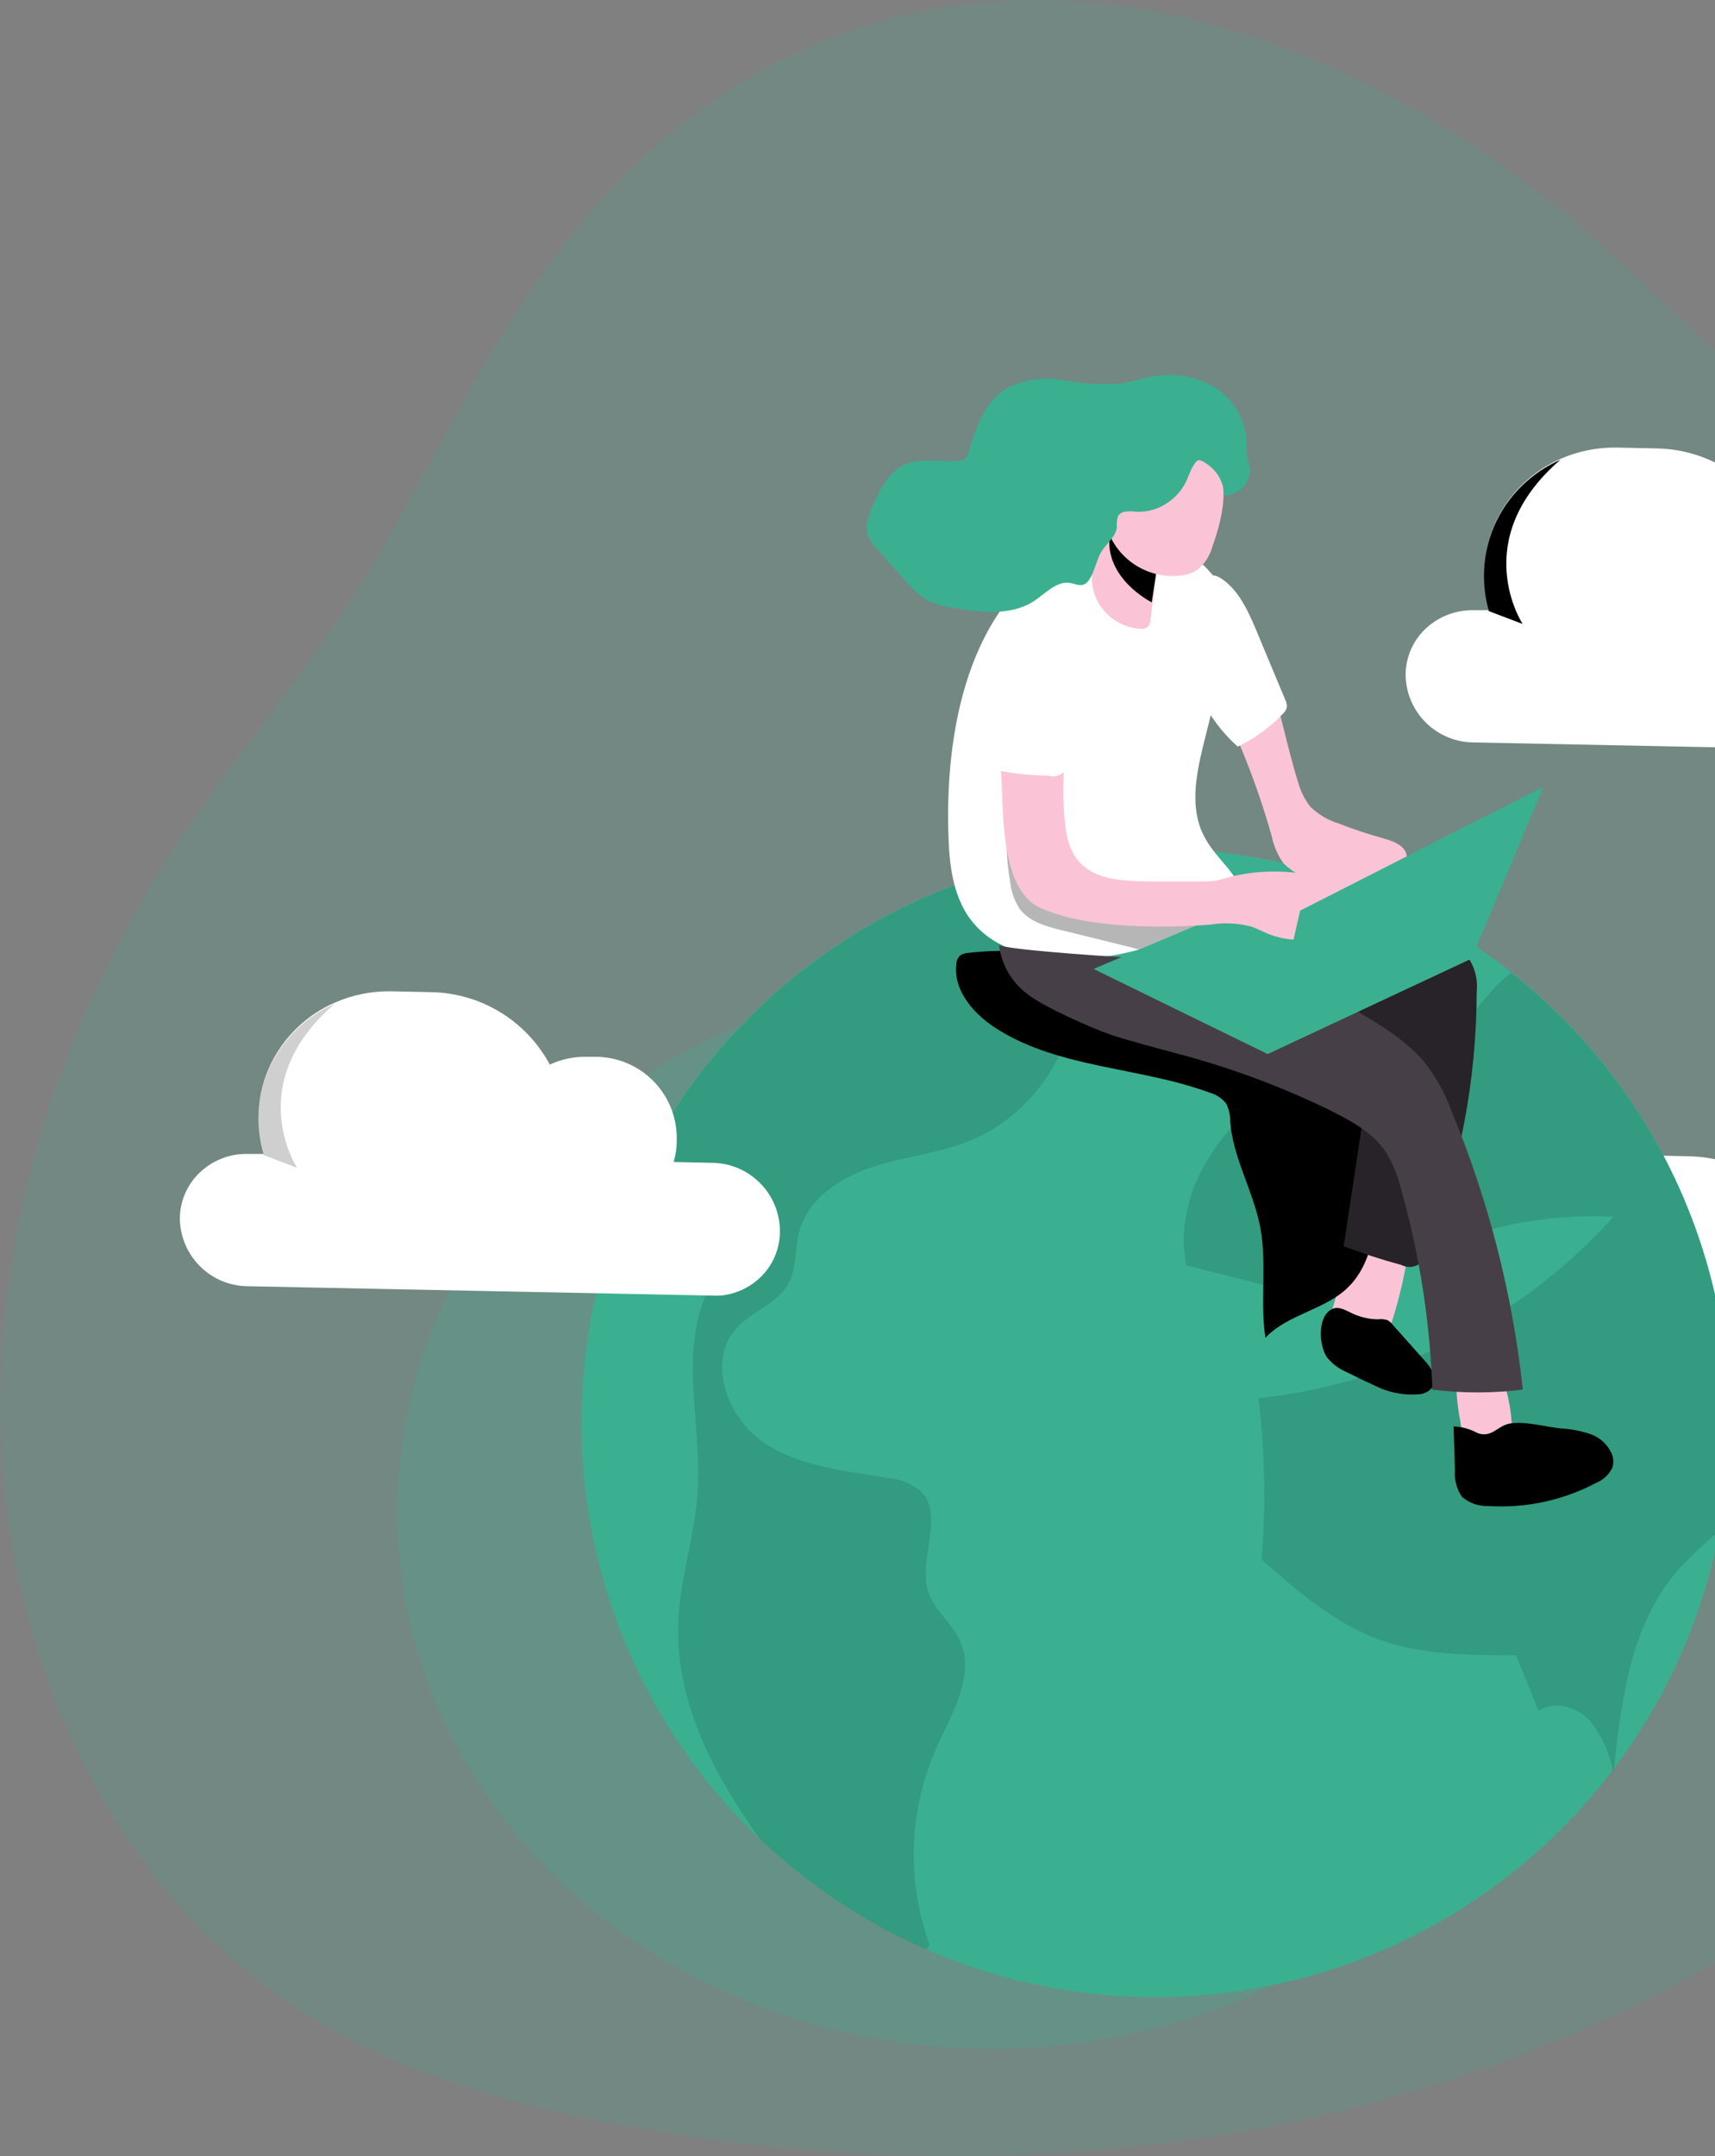 <svg width="218" height="274" viewBox="0 0 218 274" fill="none" xmlns="http://www.w3.org/2000/svg">
<rect x="0" y="0" width="218" height="274" fill="#808080" stroke="none"/>
<path opacity="0.18" d="M72.671 29.769C61.482 43.55 54.514 60.684 44.871 75.738C37.737 86.986 29.033 97.057 21.78 108.258C7.321 130.564 -1.407 157.758 0.187 184.928C1.78 212.097 14.455 238.922 35.584 253.797C48.557 262.941 63.907 267.281 79.175 270.099C130.577 279.611 185.903 272.286 229.826 241.954C237.365 236.746 244.583 230.872 252.763 226.925C273.773 216.77 301.026 219.124 316.258 200.48C325.426 189.256 327.447 173.204 327.138 158.234C326.769 140.255 323.25 121.373 312.298 107.889C298.03 90.208 274.725 85.476 255.438 74.596C236.64 64.049 221.479 47.462 205.332 32.647C166.486 -3.013 110.601 -16.948 72.671 29.769Z" fill="#3AB091"/>
<path d="M259.041 177.341C259.044 178.442 258.82 179.531 258.384 180.541C257.949 181.552 257.31 182.462 256.509 183.215C255.136 184.52 253.364 185.324 251.479 185.498C251.127 185.528 250.773 185.528 250.421 185.498L191.361 184.309C189.097 184.285 186.931 183.378 185.326 181.781C183.72 180.184 182.801 178.024 182.764 175.76C182.76 174.66 182.98 173.57 183.412 172.558C183.843 171.546 184.476 170.633 185.273 169.874C186.913 168.315 189.099 167.462 191.361 167.496H193.37C192.955 166.038 192.743 164.53 192.74 163.013C192.737 160.846 193.176 158.702 194.031 156.71C194.885 154.719 196.137 152.923 197.71 151.432C199.099 150.105 200.708 149.03 202.467 148.257C204.745 147.265 207.211 146.778 209.696 146.831L214.714 146.938C217.835 147.001 220.882 147.902 223.537 149.546C226.191 151.19 228.355 153.517 229.803 156.283C231.25 155.595 232.838 155.257 234.44 155.297H235.736C238.424 155.324 240.995 156.399 242.903 158.293C244.81 160.188 245.904 162.751 245.95 165.439V165.927C245.949 166.853 245.813 167.774 245.546 168.661L250.433 168.757C252.702 168.787 254.87 169.701 256.478 171.303C258.085 172.906 259.004 175.072 259.041 177.341Z" fill="white"/>
<path d="M251.479 185.498C251.127 185.528 250.773 185.528 250.421 185.498L191.361 184.309C189.097 184.285 186.931 183.378 185.326 181.781C183.72 180.184 182.801 178.024 182.764 175.76C182.76 174.66 182.98 173.57 183.412 172.558C183.843 171.546 184.476 170.633 185.273 169.874C182.895 184.464 198.174 182.371 198.174 182.371H236.545L251.479 185.498Z" fill="url(#paint0_linear_375_584)"/>
<path d="M197.699 169.256L193.406 167.627C192.991 166.169 192.778 164.66 192.776 163.144C192.773 160.977 193.212 158.832 194.066 156.841C194.921 154.849 196.173 153.054 197.746 151.563C199.134 150.235 200.744 149.161 202.502 148.388C190.624 158.566 197.699 169.256 197.699 169.256Z" fill="url(#paint1_linear_375_584)"/>
<path opacity="0.23" d="M126.047 260.36C167.773 260.36 201.599 229.809 201.599 192.121C201.599 154.434 167.773 123.882 126.047 123.882C84.321 123.882 50.495 154.434 50.495 192.121C50.495 229.809 84.321 260.36 126.047 260.36Z" fill="#3AB091"/>
<path d="M219.85 180.813C219.87 196.656 214.714 212.071 205.166 224.713L205.011 224.927C194.549 238.716 179.525 248.337 162.623 252.072C145.721 255.807 128.042 253.412 112.744 245.315C97.445 237.217 85.523 223.946 79.106 207.869C72.69 191.793 72.197 173.96 77.716 157.554C83.234 141.148 94.405 127.238 109.234 118.308C124.062 109.378 141.581 106.01 158.664 108.806C175.746 111.601 191.278 120.378 202.486 133.568C213.695 146.759 219.849 163.504 219.85 180.813Z" fill="#3AB091"/>
<path d="M123.395 144.916C119.388 146.569 114.965 146.961 110.851 148.317C106.737 149.672 102.611 152.407 101.553 156.64C101.006 158.769 101.291 161.135 100.245 163.061C98.853 165.653 95.595 166.628 93.622 168.768C89.864 172.906 92.337 180.005 96.927 183.203C101.517 186.402 107.379 186.889 112.872 187.829C114.375 187.949 115.808 188.516 116.986 189.458C120.185 192.514 116.641 198.043 117.997 202.252C118.758 204.63 121.005 206.259 122.028 208.542C123.99 212.894 121.017 217.697 119.055 222.049C115.517 229.989 115.197 238.992 118.163 247.162C118.027 247.359 117.876 247.546 117.712 247.721C109.887 244.287 102.72 239.515 96.535 233.619C90.506 225.165 85.738 215.95 86.238 205.819C86.511 200.326 88.342 195.022 88.687 189.553C89.258 180.671 86.047 171.028 90.399 163.275C92.777 158.983 97.415 154.274 94.823 150.112C90.245 150.778 85.31 150.885 81.113 149.292C86.263 138.562 93.959 129.255 103.529 122.179C113.1 115.104 124.255 110.476 136.023 108.698C140.541 121.611 136.95 139.209 123.395 144.916Z" fill="url(#paint2_linear_375_584)"/>
<path d="M219.85 180.813C219.855 185.43 219.421 190.036 218.554 194.571C216.616 196.147 214.799 197.868 213.12 199.719C207.354 206.473 206.105 215.843 205.166 224.689C205.166 224.879 205.166 225.07 205.106 225.248C205.106 225.129 205.106 225.022 205.011 224.903C204.552 222.631 203.562 220.5 202.122 218.684C200.481 216.913 197.568 216.033 195.57 217.424C194.619 215.046 193.664 212.688 192.705 210.349C186.759 210.349 180.624 210.349 175.035 208.245C169.447 206.14 164.822 202.109 160.351 198.173C160.938 191.354 160.81 184.491 159.97 177.698C177.337 175.813 193.401 167.597 205.094 154.619C194.637 154.097 184.268 156.773 175.368 162.288C173.466 163.477 171.54 164.809 169.316 164.999C167.907 165.034 166.502 164.842 165.154 164.428L150.779 160.778C148.983 151.527 155.392 142.241 163.632 137.663C169.816 134.239 177.318 134.904 183.252 131.908C187.318 129.863 188.507 126.284 192.062 123.656H192.134C200.77 130.472 207.751 139.155 212.551 149.054C217.351 158.954 219.847 169.812 219.85 180.813Z" fill="url(#paint3_linear_375_584)"/>
<path d="M169.459 166.034C169.031 167.437 168.627 169.078 169.459 170.255C169.868 170.758 170.406 171.14 171.016 171.361C171.727 171.7 172.517 171.836 173.299 171.754C174.082 171.672 174.827 171.375 175.452 170.897C176.104 170.183 176.566 169.316 176.795 168.376C177.907 164.964 178.703 161.458 179.173 157.901C179.263 157.574 179.263 157.229 179.173 156.902C178.988 156.559 178.689 156.29 178.329 156.141C176.439 155.13 173.478 154.322 172.384 156.557C171.04 159.434 170.41 162.99 169.459 166.034Z" fill="#FBC4D6"/>
<path d="M175.178 167.663C175.577 167.608 175.984 167.644 176.367 167.77C176.628 167.914 176.855 168.113 177.033 168.352L181.135 172.954C181.932 173.846 182.764 175.07 182.205 176.129C182.008 176.423 181.748 176.67 181.444 176.851C181.139 177.032 180.798 177.143 180.446 177.175C178.459 177.357 176.461 176.965 174.691 176.045C173.43 175.498 172.182 174.856 170.957 174.262C170.047 173.849 169.251 173.22 168.638 172.431C167.699 171.004 167.449 167.579 169.09 166.485C169.934 165.95 170.672 166.331 171.468 166.699C172.607 167.32 173.881 167.651 175.178 167.663Z" fill="#3AB091"/>
<path d="M192.193 181.705C192.225 181.97 192.197 182.238 192.11 182.49C191.968 182.735 191.763 182.936 191.516 183.073C190.736 183.61 189.822 183.919 188.876 183.964C188.403 183.982 187.933 183.891 187.502 183.697C187.071 183.503 186.691 183.212 186.391 182.847C185.953 182.155 185.688 181.368 185.618 180.552C185.269 178.798 185.098 177.013 185.107 175.225C185.086 175.12 185.088 175.012 185.113 174.907C185.139 174.803 185.187 174.706 185.253 174.622C185.32 174.539 185.404 174.47 185.5 174.423C185.596 174.375 185.701 174.348 185.808 174.345C187.283 174.036 190.219 173.263 190.969 175.07C191.732 177.202 192.145 179.442 192.193 181.705Z" fill="#FBC4D6"/>
<path d="M198.436 181.527C199.703 181.595 200.955 181.835 202.157 182.24C202.755 182.447 203.304 182.774 203.771 183.202C204.237 183.629 204.611 184.148 204.868 184.725C205.109 185.291 205.138 185.924 204.952 186.509C204.541 187.377 203.82 188.06 202.93 188.423C198.704 190.669 193.937 191.694 189.161 191.384C187.936 191.433 186.739 191.007 185.82 190.195C185.157 189.213 184.847 188.035 184.94 186.854L184.774 181.265C185.85 181.313 186.9 181.61 187.841 182.133C189.601 182.728 190.291 181.301 191.741 180.944C193.632 180.504 196.509 181.337 198.436 181.527Z" fill="#3AB091"/>
<path d="M175.178 167.663C175.577 167.608 175.984 167.644 176.367 167.77C176.628 167.914 176.855 168.113 177.033 168.352L181.135 172.954C181.932 173.846 182.764 175.07 182.205 176.129C182.008 176.423 181.748 176.67 181.444 176.851C181.139 177.032 180.798 177.143 180.446 177.175C178.459 177.357 176.461 176.965 174.691 176.045C173.43 175.498 172.182 174.856 170.957 174.262C170.047 173.849 169.251 173.22 168.638 172.431C167.699 171.004 167.449 167.579 169.09 166.485C169.934 165.95 170.672 166.331 171.468 166.699C172.607 167.32 173.881 167.651 175.178 167.663Z" fill="url(#paint4_linear_375_584)"/>
<path d="M198.436 181.527C199.703 181.595 200.955 181.835 202.157 182.24C202.755 182.447 203.304 182.774 203.771 183.202C204.237 183.629 204.611 184.148 204.868 184.725C205.109 185.291 205.138 185.924 204.952 186.509C204.541 187.377 203.82 188.06 202.93 188.423C198.704 190.669 193.937 191.694 189.161 191.384C187.936 191.433 186.739 191.007 185.82 190.195C185.157 189.213 184.847 188.035 184.94 186.854L184.774 181.265C185.85 181.313 186.9 181.61 187.841 182.133C189.601 182.728 190.291 181.301 191.741 180.944C193.632 180.504 196.509 181.337 198.436 181.527Z" fill="url(#paint5_linear_375_584)"/>
<path d="M130.696 120.981C128.138 120.759 125.565 120.799 123.015 121.1C122.681 121.117 122.358 121.219 122.076 121.397C121.913 121.55 121.783 121.734 121.693 121.938C121.603 122.143 121.555 122.363 121.552 122.586C121.196 126.034 123.93 129.031 126.879 130.85C134.858 135.796 144.917 135.606 153.728 138.84C154.568 139.063 155.315 139.551 155.856 140.231C156.224 140.969 156.403 141.786 156.379 142.609C156.772 147.259 159.352 151.444 160.208 156.022C161.064 160.6 160.149 165.391 160.85 170.005C163.74 166.925 168.662 166.438 171.552 163.394C174.263 160.588 174.798 156.402 175.202 152.526L176.296 141.896C176.499 141.129 176.415 140.315 176.06 139.606C175.706 138.897 175.105 138.341 174.37 138.044C161.362 129.637 146.118 122.312 130.696 120.981Z" fill="url(#paint6_linear_375_584)"/>
<path d="M183.299 119.911C184.501 120.152 185.615 120.715 186.522 121.54C187.452 122.834 187.875 124.425 187.711 126.01C187.683 137.293 185.549 148.471 181.421 158.971C181.382 159.34 181.253 159.694 181.046 160.002C180.839 160.309 180.559 160.562 180.232 160.737C179.905 160.911 179.539 161.003 179.168 161.004C178.797 161.005 178.432 160.915 178.103 160.742C175.631 160.075 173.194 159.281 170.803 158.364L174.037 136.962C174.191 136.368 174.158 135.74 173.942 135.166C173.703 134.759 173.368 134.416 172.967 134.167C169.278 131.484 165.381 129.098 161.314 127.033C158.068 125.392 154.346 123.466 153.466 119.994C153.284 119.401 153.247 118.772 153.359 118.162C153.47 117.551 153.727 116.976 154.108 116.486C154.623 115.981 155.228 115.578 155.892 115.297C158.044 114.239 160.755 112.919 163.228 113.133C165.214 113.335 165.975 114.477 167.628 115.321C172.217 117.604 178.317 118.46 183.299 119.911Z" fill="#282328"/>
<path d="M161.207 85.868C162.8 90.256 163.585 94.905 164.988 99.34C165.295 100.516 165.846 101.614 166.605 102.563C167.614 103.53 168.836 104.247 170.172 104.655C172.035 105.377 173.93 106.007 175.856 106.546C177.14 106.891 178.674 107.485 178.817 108.793C178.847 109.229 178.756 109.665 178.555 110.053C178.058 110.939 177.343 111.683 176.477 112.214C175.611 112.745 174.623 113.045 173.609 113.086C171.583 113.14 169.565 112.809 167.663 112.111C165.931 111.76 164.342 110.903 163.097 109.649C162.39 108.606 161.893 107.435 161.635 106.201C159.684 99.274 156.976 92.583 153.561 86.249C152.54 84.576 151.74 82.777 151.183 80.898C150.398 77.616 150.387 69.84 153.775 72.694C156.51 75.001 160.006 82.61 161.207 85.868Z" fill="#FBC4D6"/>
<path d="M148.234 119.494C150.239 118.718 152.189 117.808 154.073 116.772C161.207 112.824 155.369 110.886 152.991 106.142C151.29 102.777 151.98 98.746 152.86 95.095C154.417 88.674 156.498 82.016 155 75.607C154.813 74.567 154.408 73.578 153.811 72.706C153.375 72.165 152.871 71.681 152.313 71.267C150.807 69.966 149.073 68.954 147.2 68.282C143.633 67.093 139.59 67.961 136.201 69.662C122.884 76.344 120.042 93.217 120.577 106.712C120.72 110.458 121.303 114.417 123.716 117.283C126.13 120.148 129.543 121.242 133.038 121.67C138.206 122.199 143.423 121.451 148.234 119.494Z" fill="white"/>
<path d="M128.377 111.861C128.485 113.127 128.892 114.35 129.566 115.428C130.755 117.105 132.943 117.723 134.953 118.21L144.001 120.446C145.104 120.78 146.25 120.952 147.402 120.957C149.875 120.838 152.004 119.257 153.966 117.735C154.467 117.392 154.902 116.961 155.25 116.462C150.256 115.987 145.274 115.487 140.303 114.762C137.378 114.334 134.287 113.74 132.135 111.73C131.023 110.632 130.177 109.294 129.661 107.818C129.305 106.903 129.138 104.572 128.104 104.37C127.843 106.867 127.935 109.389 128.377 111.861Z" fill="url(#paint7_linear_375_584)"/>
<path d="M146.237 78.734C146.236 79.109 146.086 79.468 145.821 79.733C145.573 79.879 145.285 79.937 145 79.899C144.068 79.856 143.157 79.613 142.327 79.187C141.497 78.761 140.768 78.163 140.188 77.431C139.609 76.7 139.194 75.853 138.969 74.948C138.745 74.043 138.718 73.1 138.888 72.183C139.102 70.993 139.614 69.971 139.935 68.853C140.565 66.618 140.458 64.097 141.873 62.254C143.098 65.057 144.496 67.781 146.058 70.411C146.458 70.934 146.735 71.539 146.871 72.183C147.007 72.827 146.997 73.493 146.843 74.132L146.237 78.734Z" fill="#FBC4D6"/>
<path d="M146.938 72.979L146.403 76.546C146.403 76.546 140.28 73.514 141.076 67.89C141.873 62.266 146.938 72.979 146.938 72.979Z" fill="url(#paint8_linear_375_584)"/>
<path d="M154.096 69.507C153.782 70.65 153.117 71.665 152.194 72.408C151.754 72.707 151.262 72.921 150.743 73.039C148.923 73.392 147.037 73.16 145.356 72.376C143.675 71.592 142.285 70.297 141.385 68.675C140.537 67.032 140.054 65.225 139.968 63.379C139.882 61.532 140.195 59.688 140.886 57.973C141.452 56.093 142.733 54.509 144.453 53.562C145.394 53.191 146.412 53.059 147.416 53.177C148.42 53.295 149.379 53.66 150.208 54.24C152.461 55.812 154.201 58.012 155.214 60.566C156.082 63.169 154.988 67.022 154.096 69.507Z" fill="#FBC4D6"/>
<path d="M180.981 134.857C182.505 136.798 183.709 138.969 184.548 141.29C189.224 152.567 192.263 164.455 193.573 176.592C189.755 177.068 185.892 177.068 182.075 176.592C181.776 168.024 180.454 159.521 178.139 151.266C177.73 149.489 177.026 147.793 176.058 146.248C174.358 143.787 171.563 142.36 168.924 141.028C162.747 138.027 156.292 135.637 149.649 133.894C146.843 133.121 144.013 132.407 141.255 131.516C138.936 130.731 132.432 127.853 130.553 126.296C129.569 125.549 128.745 124.612 128.132 123.539C127.519 122.466 127.129 121.281 126.986 120.053C126.986 120.672 145.107 121.908 146.403 121.766C150.767 121.302 155.916 118.805 160.22 120.576C163.585 121.956 166.665 124.833 169.732 126.819C173.454 129.149 177.996 131.409 180.981 134.857Z" fill="#473F47"/>
<path d="M161.124 133.941L139.007 123.133L164.94 112.134L187.069 121.801L161.124 133.941Z" fill="#3AB091"/>
<path d="M127.438 83.193C127.438 83.609 127.331 84.013 127.283 84.382C126.629 90.47 127.224 96.439 127.45 102.491C127.593 106.237 128.08 113.371 132.063 115.285C139.507 118.852 153.87 117.497 153.87 117.497C155.536 117.23 157.238 117.299 158.876 117.699C159.768 117.972 160.589 118.436 161.457 118.769C164.596 119.958 168.103 119.364 171.409 118.769C171.978 118.702 172.528 118.52 173.026 118.234C173.603 117.722 173.955 117.003 174.006 116.233C174.057 115.463 173.803 114.704 173.299 114.12C172.226 112.992 170.831 112.224 169.304 111.92C165.13 110.558 160.658 110.385 156.391 111.421C155.846 111.605 155.29 111.755 154.727 111.873C154.066 111.98 153.398 112.027 152.729 112.015H147.664C141.837 112.015 136.344 112.087 135.464 105.274C135.139 102.75 135.075 100.2 135.274 97.664C135.619 93.086 136.82 88.544 136.57 83.966C136.555 82.514 136.192 81.087 135.512 79.804C135.167 79.167 134.664 78.629 134.052 78.242C133.44 77.855 132.739 77.631 132.016 77.593C131.267 77.648 130.545 77.897 129.92 78.313C129.295 78.73 128.788 79.301 128.449 79.971C127.922 80.976 127.58 82.067 127.438 83.193Z" fill="#FBC4D6"/>
<path d="M196.177 99.994L165.261 115.725L161.124 133.941L187.069 121.801L196.177 99.994Z" fill="#3AB091"/>
<path d="M155.618 62.944C155.584 61.812 155.165 60.725 154.429 59.864C154.056 59.431 153.614 59.061 153.121 58.77C152.432 58.366 152.265 58.33 151.813 58.984C151.231 59.828 151.041 60.815 150.505 61.695C149.92 62.671 149.103 63.488 148.127 64.073C147.031 64.754 145.755 65.089 144.465 65.036C143.953 64.959 143.432 64.959 142.919 65.036C142.747 65.069 142.585 65.139 142.443 65.242C142.301 65.345 142.183 65.477 142.099 65.631C141.976 66.076 141.932 66.538 141.968 66.998C141.861 68.187 140.684 69.031 140.03 70.066C139.376 71.1 139.186 72.634 138.401 73.74C138.255 73.962 138.055 74.142 137.818 74.263C137.26 74.501 136.629 74.192 136.047 74.085C134.323 73.788 132.931 75.393 131.457 76.368C128.496 78.318 124.62 77.819 121.124 77.236C120.054 77.106 119.011 76.809 118.033 76.356C116.976 75.733 116.039 74.927 115.262 73.978C113.966 72.551 112.682 71.1 111.41 69.65C110.937 69.185 110.561 68.632 110.304 68.021C110.168 67.595 110.131 67.143 110.197 66.701C110.313 65.875 110.558 65.073 110.922 64.323C111.85 62.242 112.932 59.983 115.024 59.044C117.117 58.104 119.59 58.806 121.897 58.568C122.178 58.567 122.452 58.48 122.682 58.318C122.866 58.111 122.996 57.862 123.062 57.593C124.026 54.394 125.226 50.922 128.104 49.27C130.321 48.205 132.821 47.875 135.238 48.33C137.632 48.782 140.074 48.922 142.503 48.746C143.692 48.556 144.881 48.164 146.07 47.926C148.851 47.308 151.761 47.731 154.251 49.115C155.48 49.846 156.507 50.871 157.242 52.098C157.977 53.324 158.395 54.714 158.46 56.142C158.413 56.7 158.413 57.261 158.46 57.819C158.543 58.342 158.769 58.853 158.853 59.377C158.901 59.829 158.854 60.286 158.713 60.719C158.572 61.151 158.341 61.549 158.036 61.886C157.73 62.223 157.357 62.491 156.94 62.673C156.524 62.856 156.073 62.948 155.618 62.944Z" fill="#3AB091"/>
<path d="M126.356 86.57C125.989 89.935 125.95 93.328 126.237 96.701C126.223 96.993 126.297 97.283 126.451 97.533C126.704 97.809 127.053 97.98 127.426 98.008C129.352 98.367 131.306 98.554 133.264 98.567C133.539 98.655 133.83 98.681 134.116 98.644C134.402 98.606 134.677 98.506 134.92 98.351C135.163 98.195 135.368 97.988 135.522 97.744C135.676 97.5 135.774 97.225 135.809 96.938C136.879 92.468 137.937 87.997 138.746 83.466C139.067 81.647 139.293 79.602 138.199 78.128C136.618 75.987 132.349 75.75 130.292 77.307C127.807 79.222 126.748 83.692 126.356 86.57Z" fill="white"/>
<path d="M160.006 80.862L163.371 88.924C163.537 89.238 163.604 89.594 163.561 89.947C163.476 90.236 163.311 90.495 163.086 90.696C161.442 92.434 159.491 93.853 157.331 94.881C155.339 93.102 153.722 90.943 152.574 88.532C151.457 85.666 151.707 82.48 152.039 79.424C152.242 77.486 152.17 71.255 155.464 73.669C157.759 75.322 158.972 78.377 160.006 80.862Z" fill="white"/>
<path d="M99.139 156.486C99.14 157.585 98.917 158.672 98.484 159.682C98.05 160.692 97.415 161.603 96.618 162.359C95.244 163.661 93.473 164.465 91.588 164.642C91.236 164.661 90.883 164.661 90.53 164.642L31.47 163.453C29.203 163.429 27.035 162.521 25.427 160.922C23.819 159.323 22.899 157.159 22.862 154.892C22.861 153.793 23.084 152.706 23.517 151.696C23.95 150.686 24.585 149.775 25.382 149.018C26.191 148.241 27.145 147.631 28.189 147.223C29.234 146.815 30.349 146.617 31.47 146.64H33.48C33.059 145.179 32.846 143.666 32.85 142.146C32.846 139.979 33.284 137.833 34.139 135.842C34.994 133.85 36.246 132.055 37.82 130.564C39.206 129.238 40.816 128.167 42.576 127.402C44.854 126.408 47.321 125.921 49.805 125.975L54.823 126.082C57.925 126.14 60.956 127.023 63.604 128.64C66.252 130.258 68.421 132.551 69.888 135.285C71.339 134.608 72.925 134.27 74.526 134.298H75.822C78.509 134.332 81.077 135.411 82.982 137.307C84.886 139.202 85.978 141.766 86.024 144.452V144.94C86.028 145.862 85.896 146.78 85.631 147.663L90.518 147.77C92.814 147.792 95.008 148.72 96.623 150.353C98.238 151.985 99.142 154.19 99.139 156.486Z" fill="white"/>
<path d="M91.588 164.642C91.236 164.661 90.883 164.661 90.53 164.642L31.47 163.453C29.203 163.429 27.035 162.521 25.427 160.922C23.819 159.323 22.899 157.16 22.862 154.892C22.861 153.793 23.084 152.706 23.517 151.696C23.95 150.686 24.585 149.775 25.382 149.018C23.064 163.596 38.284 161.515 38.284 161.515H76.654L91.588 164.642Z" fill="url(#paint9_linear_375_584)"/>
<path d="M37.76 148.4L33.48 146.771C33.059 145.31 32.846 143.797 32.85 142.277C32.846 140.109 33.284 137.964 34.139 135.973C34.994 133.981 36.246 132.185 37.82 130.695C39.206 129.369 40.816 128.298 42.576 127.532C30.721 137.711 37.76 148.4 37.76 148.4Z" fill="url(#paint10_linear_375_584)"/>
<path d="M254.927 87.378C254.928 88.478 254.704 89.567 254.268 90.577C253.833 91.588 253.195 92.498 252.395 93.252C251.016 94.554 249.241 95.358 247.353 95.535C247.001 95.565 246.647 95.565 246.295 95.535L187.247 94.346C184.999 94.316 182.85 93.416 181.251 91.835C179.653 90.255 178.729 88.116 178.674 85.868C178.661 84.758 178.878 83.657 179.309 82.635C179.741 81.612 180.379 80.689 181.183 79.923C182.828 78.365 185.017 77.511 187.283 77.545H189.28C188.865 76.087 188.652 74.579 188.65 73.062C188.647 70.895 189.086 68.75 189.94 66.759C190.795 64.768 192.047 62.972 193.62 61.481C195.007 60.152 196.617 59.077 198.376 58.306C200.654 57.311 203.121 56.824 205.606 56.88L210.623 56.986C213.726 57.044 216.756 57.928 219.403 59.548C222.049 61.168 224.215 63.465 225.677 66.202C227.124 65.515 228.712 65.177 230.314 65.215H231.61C234.298 65.242 236.869 66.317 238.777 68.212C240.684 70.106 241.778 72.669 241.824 75.357V75.845C241.823 76.771 241.687 77.692 241.42 78.579L246.307 78.675C248.599 78.703 250.788 79.631 252.401 81.26C254.014 82.888 254.921 85.086 254.927 87.378Z" fill="white"/>
<path d="M247.365 95.535C247.013 95.565 246.659 95.565 246.307 95.535L187.259 94.346C185.009 94.319 182.857 93.421 181.256 91.84C179.655 90.258 178.729 88.118 178.674 85.868C178.661 84.758 178.878 83.657 179.309 82.635C179.741 81.612 180.379 80.689 181.183 79.923C178.805 94.513 194.084 92.42 194.084 92.42H232.454L247.365 95.535Z" fill="url(#paint11_linear_375_584)"/>
<path d="M193.549 79.293L189.256 77.664C188.841 76.206 188.629 74.697 188.626 73.181C188.623 71.014 189.062 68.869 189.917 66.878C190.771 64.886 192.023 63.091 193.596 61.6C194.983 60.271 196.593 59.196 198.353 58.425C186.51 68.603 193.549 79.293 193.549 79.293Z" fill="url(#paint12_linear_375_584)"/>
<path d="M143.003 65.06C142.831 65.093 142.668 65.163 142.526 65.266C142.384 65.368 142.267 65.501 142.182 65.655C142.059 66.099 142.015 66.562 142.051 67.022C141.944 68.211 140.767 69.055 140.113 70.09C139.459 71.124 139.269 72.658 138.484 73.764C138.339 73.986 138.138 74.166 137.902 74.287C137.343 74.525 136.713 74.216 136.13 74.109C134.406 73.811 133.015 75.417 131.54 76.392C128.58 78.342 124.703 77.842 121.207 77.26C120.107 77.131 119.035 76.826 118.033 76.356C116.976 75.733 116.039 74.928 115.262 73.978C113.966 72.551 112.682 71.1 111.41 69.65C110.937 69.185 110.561 68.632 110.304 68.021C110.168 67.595 110.131 67.143 110.197 66.701C110.751 66.366 111.327 66.068 111.921 65.809C113.744 64.831 115.874 64.597 117.866 65.155C119.46 65.774 120.589 67.189 121.957 68.199C123.864 69.534 126.183 70.148 128.501 69.93C130.819 69.712 132.983 68.677 134.608 67.01C135.207 66.221 135.911 65.517 136.701 64.918C138.116 64.145 140.993 64.263 143.003 65.06Z" fill="url(#paint13_linear_375_584)"/>
<defs>
<linearGradient id="paint0_linear_375_584" x1="219.541" y1="212.014" x2="214.155" y2="142.621" gradientUnits="userSpaceOnUse">
<stop offset="0.01"/>
<stop offset="0.13" stop-opacity="0.69"/>
<stop offset="0.25" stop-opacity="0.32"/>
<stop offset="1" stop-opacity="0"/>
</linearGradient>
<linearGradient id="paint1_linear_375_584" x1="1762.42" y1="3292.53" x2="2340.22" y2="3167.22" gradientUnits="userSpaceOnUse">
<stop offset="0.01"/>
<stop offset="0.13" stop-opacity="0.69"/>
<stop offset="0.25" stop-opacity="0.32"/>
<stop offset="1" stop-opacity="0"/>
</linearGradient>
<linearGradient id="paint2_linear_375_584" x1="7001.84" y1="36272.7" x2="-46.959" y2="-14659.9" gradientUnits="userSpaceOnUse">
<stop offset="0.01"/>
<stop offset="0.13" stop-opacity="0.69"/>
<stop offset="0.25" stop-opacity="0.32"/>
<stop offset="1" stop-opacity="0"/>
</linearGradient>
<linearGradient id="paint3_linear_375_584" x1="12898.2" y1="26196.2" x2="9779.43" y2="-11479" gradientUnits="userSpaceOnUse">
<stop offset="0.01"/>
<stop offset="0.13" stop-opacity="0.69"/>
<stop offset="0.25" stop-opacity="0.32"/>
<stop offset="1" stop-opacity="0"/>
</linearGradient>
<linearGradient id="paint4_linear_375_584" x1="-12719.7" y1="1767.1" x2="-12963.2" y2="1926.31" gradientUnits="userSpaceOnUse">
<stop offset="0.01"/>
<stop offset="0.13" stop-opacity="0.69"/>
<stop offset="0.25" stop-opacity="0.32"/>
<stop offset="1" stop-opacity="0"/>
</linearGradient>
<linearGradient id="paint5_linear_375_584" x1="-17965.5" y1="1992.6" x2="-18036" y2="1689.38" gradientUnits="userSpaceOnUse">
<stop offset="0.01"/>
<stop offset="0.13" stop-opacity="0.69"/>
<stop offset="0.25" stop-opacity="0.32"/>
<stop offset="1" stop-opacity="0"/>
</linearGradient>
<linearGradient id="paint6_linear_375_584" x1="-51387.4" y1="4372.18" x2="-54733.2" y2="9548.78" gradientUnits="userSpaceOnUse">
<stop offset="0.01"/>
<stop offset="0.13" stop-opacity="0.69"/>
<stop offset="0.25" stop-opacity="0.32"/>
<stop offset="1" stop-opacity="0"/>
</linearGradient>
<linearGradient id="paint7_linear_375_584" x1="4351.14" y1="1371.96" x2="3802.21" y2="2687.49" gradientUnits="userSpaceOnUse">
<stop offset="0.01"/>
<stop offset="0.13" stop-opacity="0.69"/>
<stop offset="0.25" stop-opacity="0.32"/>
<stop offset="1" stop-opacity="0"/>
</linearGradient>
<linearGradient id="paint8_linear_375_584" x1="-4684.36" y1="647.259" x2="-4805.9" y2="800.426" gradientUnits="userSpaceOnUse">
<stop offset="0.01"/>
<stop offset="0.13" stop-opacity="0.69"/>
<stop offset="0.25" stop-opacity="0.32"/>
<stop offset="1" stop-opacity="0"/>
</linearGradient>
<linearGradient id="paint9_linear_375_584" x1="4964.31" y1="2722.18" x2="4948.06" y2="1804.18" gradientUnits="userSpaceOnUse">
<stop offset="0.01"/>
<stop offset="0.13" stop-opacity="0.69"/>
<stop offset="0.25" stop-opacity="0.32"/>
<stop offset="1" stop-opacity="0"/>
</linearGradient>
<linearGradient id="paint10_linear_375_584" x1="294.49" y1="2905.44" x2="872.307" y2="2780.21" gradientUnits="userSpaceOnUse">
<stop offset="0.01"/>
<stop offset="0.13" stop-opacity="0.69"/>
<stop offset="0.25" stop-opacity="0.32"/>
<stop offset="1" stop-opacity="0"/>
</linearGradient>
<linearGradient id="paint11_linear_375_584" x1="14117.6" y1="1743.93" x2="14101.3" y2="826.252" gradientUnits="userSpaceOnUse">
<stop offset="0.01"/>
<stop offset="0.13" stop-opacity="0.69"/>
<stop offset="0.25" stop-opacity="0.32"/>
<stop offset="1" stop-opacity="0"/>
</linearGradient>
<linearGradient id="paint12_linear_375_584" x1="1724.62" y1="1623.71" x2="2302.42" y2="1498.41" gradientUnits="userSpaceOnUse">
<stop offset="0.01"/>
<stop offset="0.13" stop-opacity="0.69"/>
<stop offset="0.25" stop-opacity="0.32"/>
<stop offset="1" stop-opacity="0"/>
</linearGradient>
<linearGradient id="paint13_linear_375_584" x1="5163.19" y1="1140.37" x2="4481.07" y2="-135.564" gradientUnits="userSpaceOnUse">
<stop offset="0.01"/>
<stop offset="0.13" stop-opacity="0.69"/>
<stop offset="0.25" stop-opacity="0.32"/>
<stop offset="1" stop-opacity="0"/>
</linearGradient>
</defs>
</svg>

